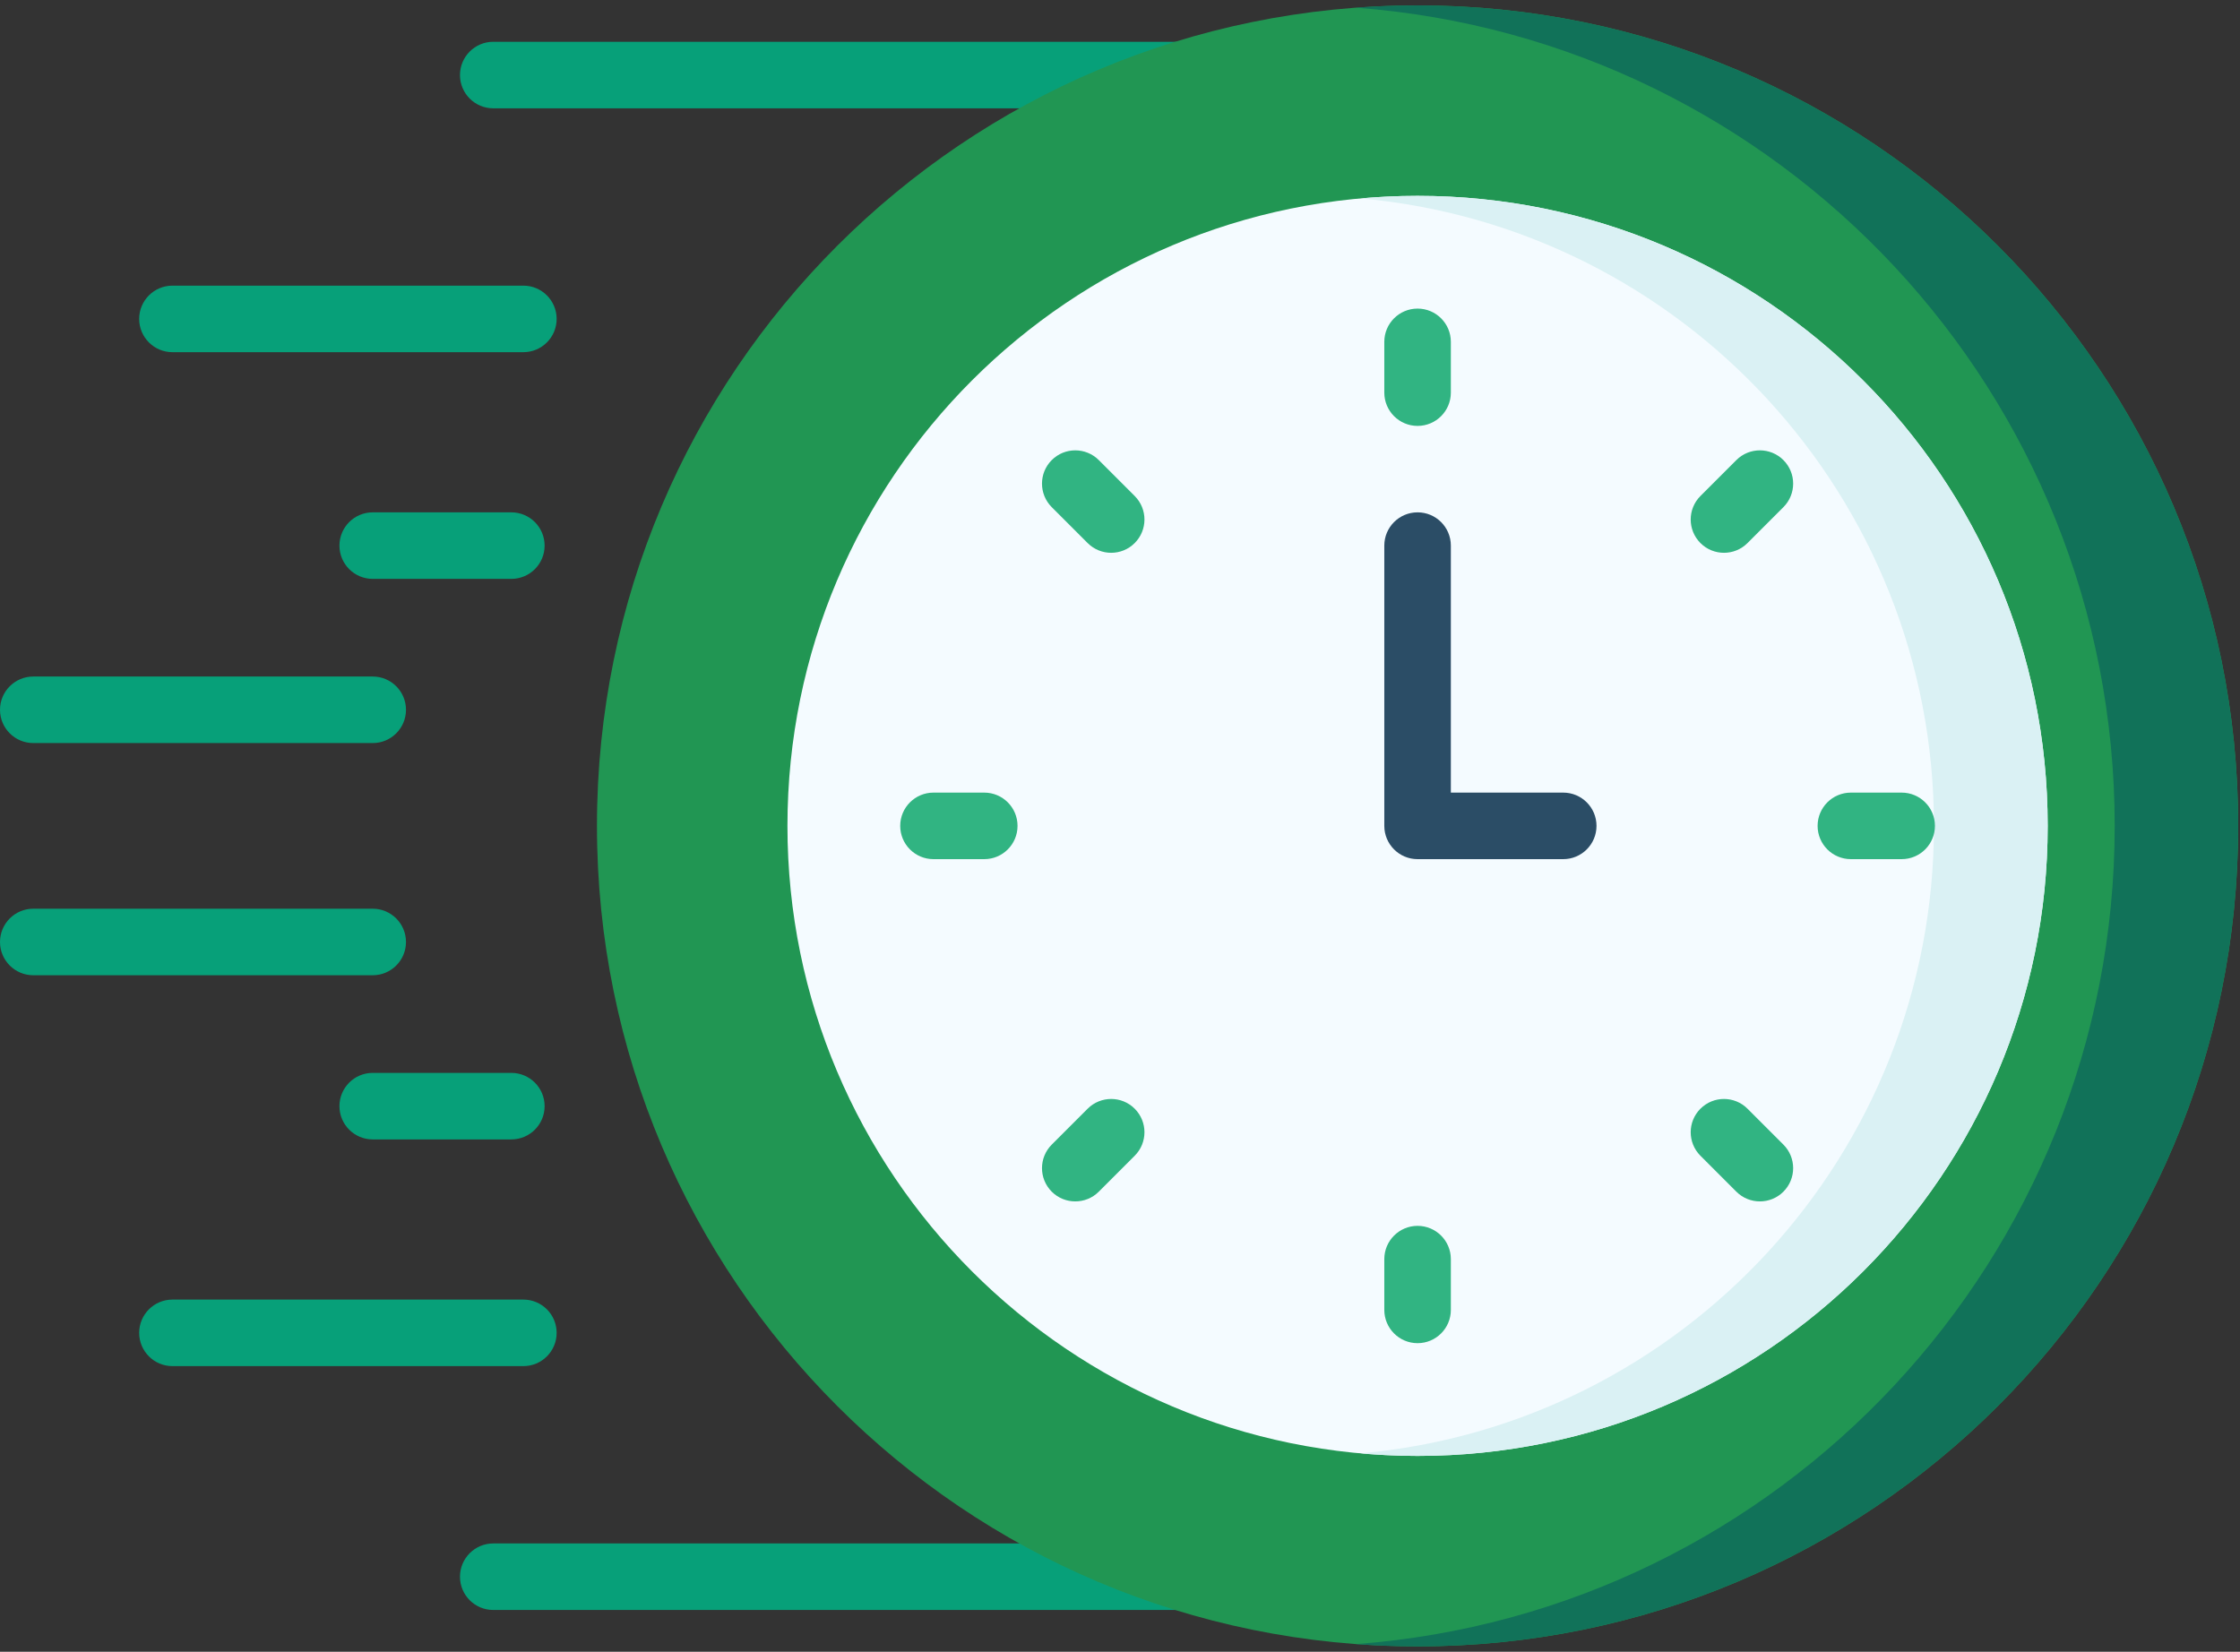 <svg width="160" height="118" viewBox="0 0 160 118" fill="none" xmlns="http://www.w3.org/2000/svg">
<rect x="0" y="0" width="160" height="118" fill="#333333" stroke="none"/>
<g clip-path="url(#clip0)">
<path d="M83.928 7.738H35.232C33.919 7.738 32.856 6.675 32.856 5.362C32.856 4.049 33.92 2.985 35.232 2.985H83.928C85.241 2.985 86.305 4.049 86.305 5.362C86.305 6.675 85.241 7.738 83.928 7.738Z" fill="#07A079"/>
<path d="M37.383 25.159H12.318C11.005 25.159 9.941 24.095 9.941 22.782C9.941 21.47 11.005 20.406 12.318 20.406H37.383C38.696 20.406 39.76 21.47 39.76 22.782C39.76 24.095 38.696 25.159 37.383 25.159Z" fill="#07A079"/>
<path d="M36.524 41.354H26.623C25.31 41.354 24.246 40.29 24.246 38.978C24.246 37.665 25.31 36.601 26.623 36.601H36.524C37.837 36.601 38.901 37.665 38.901 38.978C38.901 40.29 37.837 41.354 36.524 41.354Z" fill="#07A079"/>
<path d="M26.623 53.083H2.377C1.064 53.083 7.62939e-06 52.019 7.62939e-06 50.706C7.62939e-06 49.393 1.064 48.33 2.377 48.33H26.622C27.935 48.33 28.999 49.393 28.999 50.706C28.999 52.019 27.935 53.083 26.623 53.083Z" fill="#07A079"/>
<path d="M87.097 115.014H35.232C33.919 115.014 32.856 113.951 32.856 112.638C32.856 111.325 33.92 110.261 35.232 110.261H87.097C88.41 110.261 89.473 111.325 89.473 112.638C89.473 113.95 88.41 115.014 87.097 115.014Z" fill="#07A079"/>
<path d="M37.383 97.593H12.318C11.005 97.593 9.941 96.53 9.941 95.217C9.941 93.904 11.005 92.84 12.318 92.84H37.383C38.696 92.84 39.76 93.904 39.76 95.217C39.76 96.53 38.696 97.593 37.383 97.593Z" fill="#07A079"/>
<path d="M36.524 81.398H26.623C25.31 81.398 24.246 80.335 24.246 79.022C24.246 77.709 25.31 76.645 26.623 76.645H36.524C37.837 76.645 38.901 77.709 38.901 79.022C38.901 80.334 37.837 81.398 36.524 81.398Z" fill="#07A079"/>
<path d="M26.623 69.67H2.377C1.064 69.67 7.62939e-06 68.606 7.62939e-06 67.294C7.62939e-06 65.981 1.064 64.917 2.377 64.917H26.622C27.935 64.917 28.999 65.981 28.999 67.294C28.999 68.607 27.935 69.67 26.623 69.67Z" fill="#07A079"/>
<path d="M101.255 117.615C133.628 117.615 159.871 91.372 159.871 59C159.871 26.627 133.628 0.384 101.255 0.384C68.883 0.384 42.64 26.627 42.64 59C42.64 91.372 68.883 117.615 101.255 117.615Z" fill="#219653"/>
<path d="M101.255 0.384C99.771 0.384 98.301 0.44 96.845 0.549C127.157 2.804 151.05 28.111 151.05 59C151.05 89.889 127.157 115.196 96.845 117.451C98.301 117.559 99.771 117.615 101.255 117.615C133.628 117.615 159.871 91.372 159.871 59C159.871 26.627 133.628 0.384 101.255 0.384Z" fill="#117259"/>
<path d="M101.255 104.009C126.113 104.009 146.264 83.858 146.264 59C146.264 34.142 126.113 13.991 101.255 13.991C76.398 13.991 56.246 34.142 56.246 59C56.246 83.858 76.398 104.009 101.255 104.009Z" fill="#F4FBFF"/>
<path d="M101.255 13.991C99.886 13.991 98.532 14.055 97.193 14.175C120.147 16.229 138.14 35.511 138.14 59C138.14 82.488 120.147 101.77 97.193 103.824C98.532 103.943 99.886 104.008 101.255 104.008C126.113 104.008 146.264 83.857 146.264 58.999C146.264 34.142 126.113 13.991 101.255 13.991Z" fill="#DAF1F4"/>
<path d="M101.255 30.426C99.943 30.426 98.879 29.362 98.879 28.049V24.421C98.879 23.108 99.942 22.045 101.255 22.045C102.568 22.045 103.632 23.108 103.632 24.421V28.049C103.632 29.362 102.568 30.426 101.255 30.426Z" fill="#31B482"/>
<path d="M123.141 39.491C122.533 39.491 121.924 39.259 121.46 38.795C120.532 37.866 120.532 36.362 121.46 35.433L124.025 32.868C124.953 31.94 126.458 31.94 127.386 32.868C128.314 33.796 128.314 35.301 127.386 36.23L124.821 38.795C124.357 39.259 123.749 39.491 123.141 39.491Z" fill="#31B482"/>
<path d="M135.833 61.376H132.206C130.893 61.376 129.829 60.312 129.829 58.999C129.829 57.686 130.893 56.623 132.206 56.623H135.833C137.146 56.623 138.21 57.687 138.21 58.999C138.21 60.312 137.146 61.376 135.833 61.376Z" fill="#31B482"/>
<path d="M125.706 85.826C125.098 85.826 124.489 85.595 124.025 85.131L121.46 82.565C120.532 81.637 120.532 80.132 121.46 79.204C122.388 78.276 123.893 78.276 124.821 79.204L127.386 81.769C128.314 82.698 128.314 84.202 127.386 85.131C126.922 85.595 126.314 85.826 125.706 85.826Z" fill="#31B482"/>
<path d="M101.255 95.954C99.943 95.954 98.879 94.89 98.879 93.577V89.95C98.879 88.637 99.942 87.573 101.255 87.573C102.568 87.573 103.632 88.637 103.632 89.95V93.577C103.632 94.89 102.568 95.954 101.255 95.954Z" fill="#31B482"/>
<path d="M76.805 85.826C76.197 85.826 75.588 85.595 75.124 85.131C74.196 84.202 74.196 82.698 75.124 81.769L77.689 79.204C78.618 78.276 80.123 78.276 81.05 79.204C81.979 80.132 81.979 81.637 81.05 82.565L78.485 85.131C78.021 85.595 77.413 85.826 76.805 85.826Z" fill="#31B482"/>
<path d="M70.305 61.376H66.677C65.364 61.376 64.301 60.312 64.301 58.999C64.301 57.686 65.365 56.623 66.677 56.623H70.305C71.618 56.623 72.681 57.687 72.681 58.999C72.681 60.312 71.617 61.376 70.305 61.376Z" fill="#31B482"/>
<path d="M79.37 39.491C78.762 39.491 78.153 39.259 77.689 38.795L75.124 36.23C74.196 35.301 74.196 33.796 75.124 32.868C76.052 31.94 77.557 31.94 78.485 32.868L81.05 35.433C81.979 36.362 81.979 37.866 81.05 38.795C80.587 39.259 79.978 39.491 79.37 39.491Z" fill="#31B482"/>
<path d="M111.659 61.376H101.255C99.943 61.376 98.879 60.312 98.879 58.999V38.977C98.879 37.664 99.942 36.601 101.255 36.601C102.568 36.601 103.632 37.664 103.632 38.977V56.623H111.659C112.972 56.623 114.036 57.686 114.036 58.999C114.036 60.312 112.972 61.376 111.659 61.376Z" fill="#2B4D66"/>
</g>
<defs>
<clipPath id="clip0">
<rect width="159.871" height="118" fill="white"/>
</clipPath>
</defs>
</svg>
